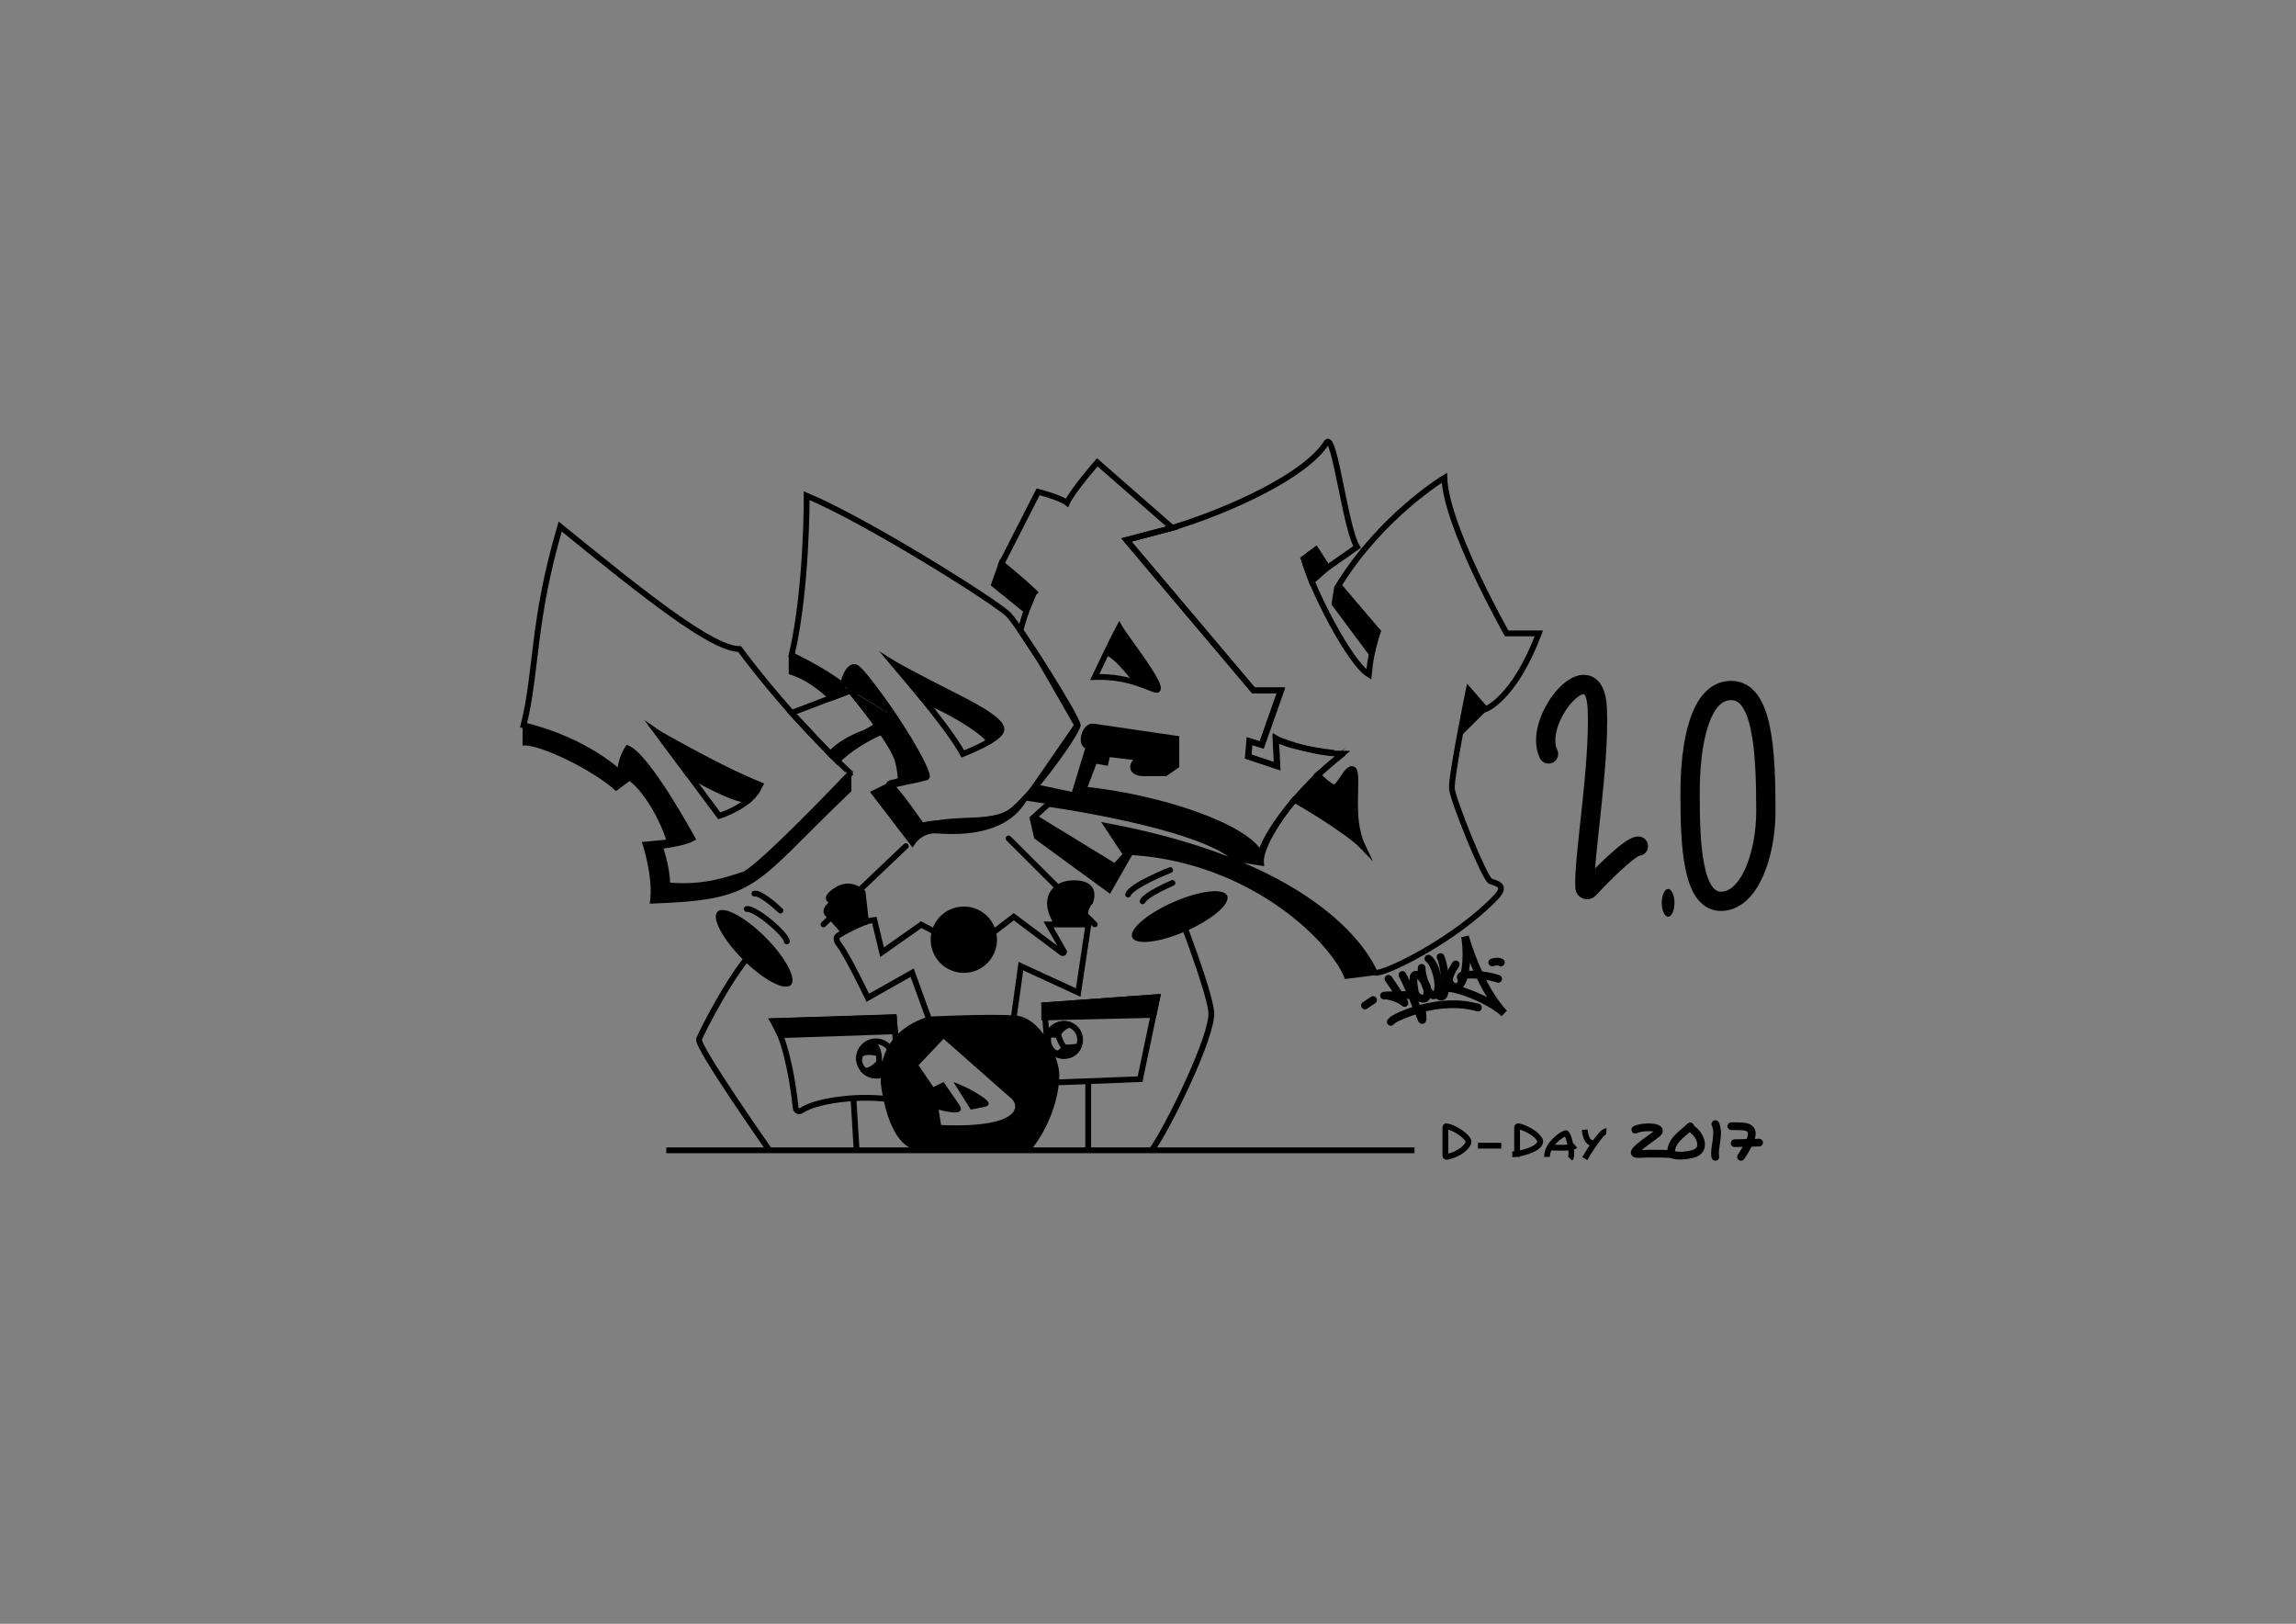 <?xml version="1.0" encoding="utf-8"?>
<!-- Generator: Adobe Illustrator 20.1.0, SVG Export Plug-In . SVG Version: 6.00 Build 0)  -->
<svg version="1.1" xmlns="http://www.w3.org/2000/svg" xmlns:xlink="http://www.w3.org/1999/xlink" x="0px" y="0px"
	 viewBox="0 0 1190.6 841.9" style="enable-background:new 0 0 1190.6 841.9;" xml:space="preserve">
<rect x="0" y="0" width="1190.6" height="841.9" fill="#808080" stroke="none"/>
<style type="text/css">
	.st0{fill:#000000;stroke:#000000;stroke-width:3;stroke-miterlimit:10;}
	.st1{fill:none;stroke:#000000;stroke-width:3;stroke-linecap:round;stroke-miterlimit:10;}
	.st2{fill:none;stroke:#000000;stroke-width:3;stroke-miterlimit:10;}
	.st3{fill:#000000;stroke:#000000;stroke-miterlimit:10;}
	.st4{fill:#000000;}
	.st5{stroke:#FFFFFF;stroke-width:3;stroke-miterlimit:10;}
	.st6{fill:#000000;stroke:#000000;stroke-width:4;stroke-linecap:round;stroke-miterlimit:10;}
	.st7{fill:none;stroke:#000000;stroke-width:4;stroke-linecap:round;stroke-miterlimit:10;}
	.st8{fill:none;stroke:#000000;stroke-width:10;stroke-linecap:round;stroke-miterlimit:10;}
</style>
<g id="Layer_2">
</g>
<g id="Layer_1">
	<path class="st0" d="M430.6,390.9l3.6,3.6c5.4-6,16-12.1,21.6-14.5l-2.1-3.1L430.6,390.9z"/>
	<line class="st1" x1="469.7" y1="438.7" x2="427" y2="479.3"/>
	<line class="st1" x1="523" y1="434.7" x2="567.7" y2="479.3"/>
	<path class="st2" d="M543.7,479.3l8,14c0.3,0.6-0.4,1.1-0.9,0.8l-25.1-18.8L503,492.7l-25.3-13.3l-20.3,14.3l-4-16.7l-1.6,0.2
		c-4.8,0.8-16.2,6.9-17.5,8.2c-0.8,0.8-0.8,2.3,1,4.6c4.1,5.3,14.7,27.3,14.7,27.3l23-13l11,30.3h40.7l4.7-33.7l29.7,13.7l5.3-35.3
		H543.7z"/>
	<path class="st3" d="M564.3,479.3c-2.3-7.7,2-11.3,2-11.3c2.7-8-2.3-11.7-11.3-11s-16.3,9-7.7,22.3H564.3z"/>
	<path class="st3" d="M450,477.3l-1.7-15c0,0-6.7-7-15-1.7c-8.3,5.3-2.7,7.3-2.7,7.3s-5.4,3.7-1.9,7c3.5,3.3,8.2,9,8.2,9
		S443.2,479,450,477.3z"/>
	<circle class="st4" cx="499.8" cy="487.2" r="17.2"/>
	<path class="st2" d="M383.5,336.5c-14,0-47.5-26.5-93-63.5c-14.5,49-12,75-19,103c33,8,50,24.9,50,24.9c0.5-8.1,4-12.9,4-12.9
		c10.5,4.5,33.5,46.7,33.5,46.7c-5,2.7-17,4-17,4s4,10.3,4,20.3c19.2,1.8,31.5-3,39.5-5.5s55.5-52.6,55.5-52.6
		S411.9,374.6,383.5,336.5z M373,423l-32-43c0,0,37,21,53,27C390.5,417.5,373,423,373,423z"/>
	<path class="st2" d="M410.5,369.6l20.1,21.3c8.9-9.9,25.9-13.4,25.9-13.4L441,358L410.5,369.6z"/>
	<polygon class="st0" points="688.3,294.3 680.2,301.4 676,289.7 682.3,285 	"/>
	<path class="st0" d="M693.3,304.8L692,313l19.2,25.8l3.1-11.4L695,304.5C694.5,304.1,693.5,304.2,693.3,304.8z"/>
	<path class="st2" d="M607.8,273.7c29.8-9.1,69.5-27.1,80.2-44.4c4-5,9.7,44.7,15.7,54.3l-15.3,10.7l-6-9.3l-6.3,4.7
		c4,15.3,23.7,54,33.7,60c1.3-14,4.7-22.3,4.7-22.3L694,303.7c22.3-36.3,55-56,55-56c0.7,25,32.3,80.7,32.3,80.7H798
		c-13,34.3-27.7,39.3-27.7,39.3l-8.7-10c0,0-9.3,45.3-8.7,51.3s17,46.8,20,47.9c3,1.1,8.7,2.1,3,8.1c-21,22.2-58.7,40.7-63,39.3
		c-3-6.7-25.7-54.7-138.7-76l9.7,14.7l-5.7,6.3l-42-25.7l7.5-6.8c0,0,77.9,10.8,97.1,28.4l13.1,2.1c-0.8-10.9,17.3-32.7,17.3-32.7
		s23.6,11.6,35.3,24c-7-14.7-2-38.3-5-39.7s-7,9.7-9.7,9.3c-2.7-0.3-8.5-6.5-8.5-6.5l12.8-10.9c-16.4,0-34.7-7.9-34.7-7.9l0.7,14.3
		l-15-5l0.7-8l6.3,2l10-28.3H650l-65.9-78L607.8,273.7z"/>
	<polygon class="st0" points="519.3,292.3 515.5,303 532.3,316.6 536.3,307 	"/>
	<path class="st4" d="M573,339.8c4-0.2,14.4,13.6,14.4,13.6l11.1,4.3c2,0.8,3.8-1.5,2.6-3.3L580.3,325L573,339.8z"/>
	<path class="st2" d="M661.7,383l0.7,14.3l-15-5l0.7-8l6.3,2l10-28.3H650l-65.9-78l23.8-6.3L569,239.7c0,0-13.3,15.3-15.7,21
		c-4-3-15-5.7-15-5.7l-19,37.3c0,0,9.8,7.7,17,14.7c-2,1.3-7.2,19.9-7.2,19.9l10.4,15.8l19.1,33.3l-22.1,32l20.4,4.3l7.7-25.3
		c-5-0.3-2.3-11,2.4-10.3c4.7,0.7,43,6.3,43,6.3v14l-5.7,3.9h-12.1c-7.4-0.7-4.9-6.6,0-7.9l-17.9-2.1l-1,4.4l-5.7-1l-5.7,15
		c39,4,84.3,19,91.7,33.7c3.7-14.7,27-40.7,42.7-52.1C696.3,390.9,669.3,388.3,661.7,383z M600.1,357.7c-2.9,0.2-13.4-7.3-32.4-6.7
		c0,0,9.3-19.7,12.7-26C584,331.3,603.3,355.3,600.1,357.7z"/>
	<path class="st0" d="M410.5,339.7l0,8.7c11.5,3.7,20.7,13.4,20.7,13.4l9.8-3.7c0,0,22.1,26.5,24.7,36.7c1,4,1.5,9.5,1.5,9.5
		l-13.8,6.8l19.7,25.7c0,0,4.3-6.7,12.5-6.2s34,2.4,45-15.6c-12.3,15.5-28.8,7.1-52.5,13.5l-15.5-19.9c-0.5-0.7-0.2-1.6,0.7-1.8
		l13.7-2.9c1.7-0.4,2.6-2.3,1.8-3.9l-15-28.4"/>
	<path class="st0" d="M479.4,363.2c12.3,4.9,28.8,14.6,33.2,20.2c0.4,0.5,1,0.5,1.4,0.1l4-4.1c0.7-0.8,0.7-2,0-2.7l-7.1-7.2
		l-47.2-25.1L479.4,363.2z"/>
	<path class="st2" d="M523,318.7c-6-6.3-74-49-104.7-61.7c0,0,0.3,48-7.8,82.7c0,0,16.5,7.7,26.5,15.7c0,0,4.2-12.7,7.7-8.7
		c20.3,23,38.3,55.3,35.7,56.3c-2.7,1-22.3,2.3-19,4c3.3,1.7,16.7,21.3,16.7,21.3c2.5-2.5,32.7-1.3,42.7-5.3s38-43,38-47
		S529,325,523,318.7z M499.3,390.9c-3.8-7.2-13.8-20.2-22.3-30.6c-7.3-8.9-13.4-16-13.4-16c15.7,10,55.7,25.7,55.7,33.7
		C519.7,381.7,509,387,499.3,390.9z"/>
	<path class="st3" d="M319.5,409.5c-11.5-10.5-39-24-48-23.5v-10c0,0,28,5.4,50,24.9c-1.5-8.2,4-12.9,4-12.9
		c15.5,9.5,33.5,46.7,33.5,46.7c-6.7,2.2-17,4-17,4s5.2,9.6,4,20.3c23.8,0.6,39.5-5.5,39.5-5.5s19.8-14.1,55.5-52.6v9.1
		c-51.8,49.4-47,56-103.5,58c2-13.5-4-31-4-31l12.5-1.2c-2-7.8-10.5-24.8-19.5-31.5L319.5,409.5z"/>
	<path class="st0" d="M357,401.5c0,0,23.3,13.7,31.3,13.3l5.7-7.8c0,0-36.9-15.6-53-27L357,401.5z"/>
	<polygon class="st2" points="542.8,538.7 541.5,521.2 600.1,517 591.2,559.5 545.3,561.3 	"/>
	<polygon class="st0" points="541.5,521.2 541.5,527.5 598.2,526.2 600.1,517 	"/>
	<line class="st2" x1="564.3" y1="560.6" x2="564.3" y2="596.4"/>
	<circle class="st2" cx="551.8" cy="539.1" r="8.3"/>
	<path class="st2" d="M548.5,531.5c-1.2,4.3,2.8,13.9,7.8,14.6"/>
	<path class="st0" d="M551.7,542.9c1.7,0.5,5.7-0.1,7.2-0.3c0.2,0,0.4,0.2,0.3,0.4c-0.6,1-2.1,3.4-4.8,4.1c-3.4,0.8-5.8,0.2-7.1-1
		C551,546.4,551.7,542.9,551.7,542.9z"/>
	<path class="st0" d="M554.9,531.5c-1.6-0.7-6.7,3.6-6.2,5.3c-3.8-0.9-4.9,0-4.9,0C544.1,532.6,550.2,529.7,554.9,531.5z"/>
	<path class="st5" d="M550.7,544.8"/>
	<line class="st2" x1="345.5" y1="596.4" x2="733.5" y2="596.4"/>
	<line class="st2" x1="444.2" y1="596.4" x2="442.5" y2="568.2"/>
	<path class="st2" d="M415.5,575.8c8.9-6.1,36.7-8.8,51.5-4.6l-3.5-43.8l-62.5,2c5.1,7.3,9.6,25.7,11.6,45
		C412.8,575.9,414.3,576.6,415.5,575.8z"/>
	<polygon class="st0" points="401,529.5 404.6,536.7 464.1,534.7 463.5,527.5 	"/>
	<circle class="st2" cx="454.2" cy="548.7" r="8.8"/>
	<path class="st2" d="M451.3,540.3c3.1,2.2,6,3.8,3.9,18.4"/>
	<path class="st0" d="M445.3,548.7c0.8-3.3,4-3.7,9-2.9c0.5,0.1,0.9-0.6,0.7-1.1l-1.5-3.6c-0.3-0.7-1.2-1-1.8-0.6
		c-1.9,1.1-5.4,3.6-6.1,8.2C445.5,549.3,445.2,549.3,445.3,548.7z"/>
	<path class="st0" d="M455.9,550.8c-1.4,2-6.2,5.9-8.5,3.6c0,0,3.1,4.3,9.1,3.1S455.9,550.8,455.9,550.8z"/>
	
		<ellipse transform="matrix(0.915 -0.402 0.402 0.915 -139.491 286.423)" class="st4" cx="612.2" cy="475.3" rx="26.9" ry="8.2"/>
	
		<ellipse transform="matrix(0.707 -0.707 0.707 0.707 -233.144 420.64)" class="st4" cx="391.2" cy="491.7" rx="8.2" ry="26.9"/>
	<path class="st2" d="M399,596.4c0,0-37.8-53.8-36.5-57.6s19-38.1,29-46.1"/>
	<path class="st2" d="M597.2,596.4c8-10.9,32.2-59.9,30.9-71.9c-1.4-12-15.9-49.2-15.9-49.2"/>
	<g>
		<path class="st4" d="M505.7,566.3c-5-3-11.3-5.3-11.3-5.3l9,14.3l6.7-1.3C516,572.7,510.7,569.3,505.7,566.3z"/>
		<path class="st4" d="M525.8,526.5c-12.6-1-44.5,0.6-44.5,0.6c-14.3,4.6-25.6,14.9-24.6,34c0,0,3.2,35.3,20.7,35.3
			s57.4-0.4,57.4-0.4c9.6-12,14.5-27.3,14.5-38.8C549.2,547.7,539.3,526.5,525.8,526.5z M488,583.3l-1.3-8c0,0,15.6,4.7,10.6-2.7
			c-5-7.3-8-11.6-8-11.6l-5.3,2.6l-7.7-11.3l13-13.7l33.7,29.7C530,573,529.7,585,488,583.3z"/>
	</g>
	<path class="st1" d="M387.2,471.3c4.3-0.8,20.8,13.2,20.8,16.8"/>
	<path class="st1" d="M391.2,463.3c3.6-0.7,13.5,8.8,13.5,8.8"/>
	<path class="st1" d="M592.5,467.3c1.5-3.6,15.5-9.5,15.5-9.5"/>
	<path class="st1" d="M585,463.8c1.5-4.7,21.8-12.7,21.8-12.7"/>
	<line class="st6" x1="707.8" y1="521.3" x2="712" y2="518.5"/>
	<path class="st7" d="M720,507.5c0,0,9.5,13.8,8.2,12.4c-1.3-1.4-6-3.4-9.7-3.8c0,0,9-0.3,13.3-0.2"/>
	<path class="st7" d="M727.2,505.5c2,3,10,23,10,23c1,2,0.2-4.7,0-5.3c-0.2-0.7-13.7,4.2-15,5.7c1.8-1.9,24.2-12.3,44.2-6.5"/>
	<path class="st7" d="M733.7,505.5c-1.8,0.8,0,9,0,9s0.7,3.3,4.7,3.3c2.2,0,1.8-5,1.5-6.2C739.5,510.5,736.5,504.2,733.7,505.5z"/>
	<path class="st7" d="M737.2,501.8c-0.3,2.3,3.2,16.3,7,14c3.8-2.3,0.4-16.2-3.5-18.8"/>
	<path class="st7" d="M747,496.2c2.2,4.2,4.8,24.4-1.2,19.9"/>
	<path class="st7" d="M749.5,512.7c1.8-2.2,22.2,4.8,30.5,12.7c-13.2-13.8-20.3-39.8-20.3-39.8c2.2,13.3-0.8,28.1-5.5,26.1
		c-4.7-2.1-2.7-6.4,0.7-11.7"/>
	<path class="st7" d="M758.3,508.3c-0.8-1.5-2.8-3,4.8-3c7.7,0,13.8,2.2,13.8,2.2"/>
	<path class="st7" d="M773.8,499c0,0,2.8-1,4.5,0"/>
	<line class="st7" x1="722.2" y1="528.9" x2="721.2" y2="529.8"/>
	<line class="st7" x1="718.5" y1="516.2" x2="717.7" y2="516.2"/>
	<path class="st8" d="M803,390.9c-8.7-18.2,24-55.7,25.3-23.3c1.2,30.3-7.4,78.7-6.4,92.6c0.1,1,1.3,1.4,1.9,0.7
		c5.1-5.5,21.3-22.2,25.8-22.2"/>
	<ellipse class="st4" cx="865" cy="468.1" rx="3.3" ry="7.2"/>
	<path class="st8" d="M897.7,358c16.3,0,18,31,18,62.7c0,22.3-8.5,46.6-23.3,46.6c-14.8,0-16-29.5-16-55.4
		C876.3,386,881.3,358,897.7,358z"/>
	<path class="st2" d="M749.5,584.5v14.7c0,0.4,0.3,0.6,0.7,0.6c6.6-1.2,11.3-5.6,11.3-7.9c0-2.2-6.7-7.3-11.3-7.9
		C749.8,583.8,749.5,584.1,749.5,584.5z"/>
	<line class="st2" x1="766.4" y1="594" x2="778.5" y2="594"/>
	<path class="st2" d="M786.7,599.8v-15.3c0-0.4,0.3-0.6,0.7-0.6c6.1,1.4,11.3,5.9,11.3,7.9c0,4-10.8,6.7-14.5,6.7"/>
	<path class="st2" d="M802.2,599.8c0-7,8.5-12.3,9.8-12.3s4.1,11.2,2.2,13.2"/>
	<path class="st2" d="M803.6,594.9c0,0,11.3,0.8,13.3-0.9"/>
	<path class="st2" d="M821.8,585.7c0.2,3.3,1.3,7,4.5,7"/>
	<path class="st2" d="M833,586.5c-2.8-0.3-11.2,14.2-11.2,14.2"/>
	<path class="st7" d="M848,585.7c4.8-2.2,15.2-1.4,11.5,1.8s-16.8,11.2-9.8,10.8s16.8,0,16.8,0c-0.2-7.2,5.7-10.1,10-14.3"/>
	<path class="st7" d="M875.9,584.6c5.3,2.1,9.9,11.7,1.9,13.7s-11.2,0-11.2,0"/>
	<path class="st7" d="M889.5,582.8c2.5,5.2-1,12.7,0,17"/>
	<path class="st7" d="M897.8,583.9c8,0.1,16.5-1.2,5,15.9"/>
	<line class="st7" x1="899.5" y1="592.7" x2="912.2" y2="592.4"/>
	<path class="st0" d="M463.7,371.5c0,0-14-20.8-19-24.8s-7.7,8.7-7.7,8.7"/>
	<path class="st4" d="M610,383v14l-5.7,3.9c0,0-5.5-0.1-12.1,0s-5.7-6.4,0-7.9l-17.9-2.1l-1,4.4l-5.7-1l-5.7,15h-4.1l6.8-22.3
		c-4.9-0.5-3.6-9.9,2.4-10.3"/>
	<path class="st4" d="M653.7,443c-8.5-16.3-64.2-32.5-89.2-33.7s0,0,0,0h-6.6l-0.9,3l-20.4-4.3l-6.1,6.9c0,0,93.2,12.6,110.5,30.4
		l0,0c0,0,5.8,0.1,13.1,2.1l0,0"/>
	<path class="st4" d="M769.7,366.9l-6.6-7.5c-0.6-0.7-1.7-0.4-1.9,0.5l-3.7,19.2c-0.2,1.1-0.1,2.7,0.7,1.9l11.8-11.7
		C770.3,368.8,770.1,367.3,769.7,366.9z"/>
	<path class="st0" d="M683.5,401.8c0,0,5,6.8,8.5,6.5c3.5-0.3,6.3-10.6,9.7-9.3c3.3,1.2-2.6,31.3,5,39.7c-10.3-9.7-35.3-24-35.3-24
		L683.5,401.8z"/>
	<path class="st4" d="M533.8,423.9l2.5,10.8l39.3,28.7l11.5-20.1c63.3,4.3,104.1,46.8,110.3,64.3l17.3-2.2c0,0-18.5-53.3-140.5-77
		l9.7,14.7l-5.7,6.3L533.8,423.9z"/>
</g>
</svg>
